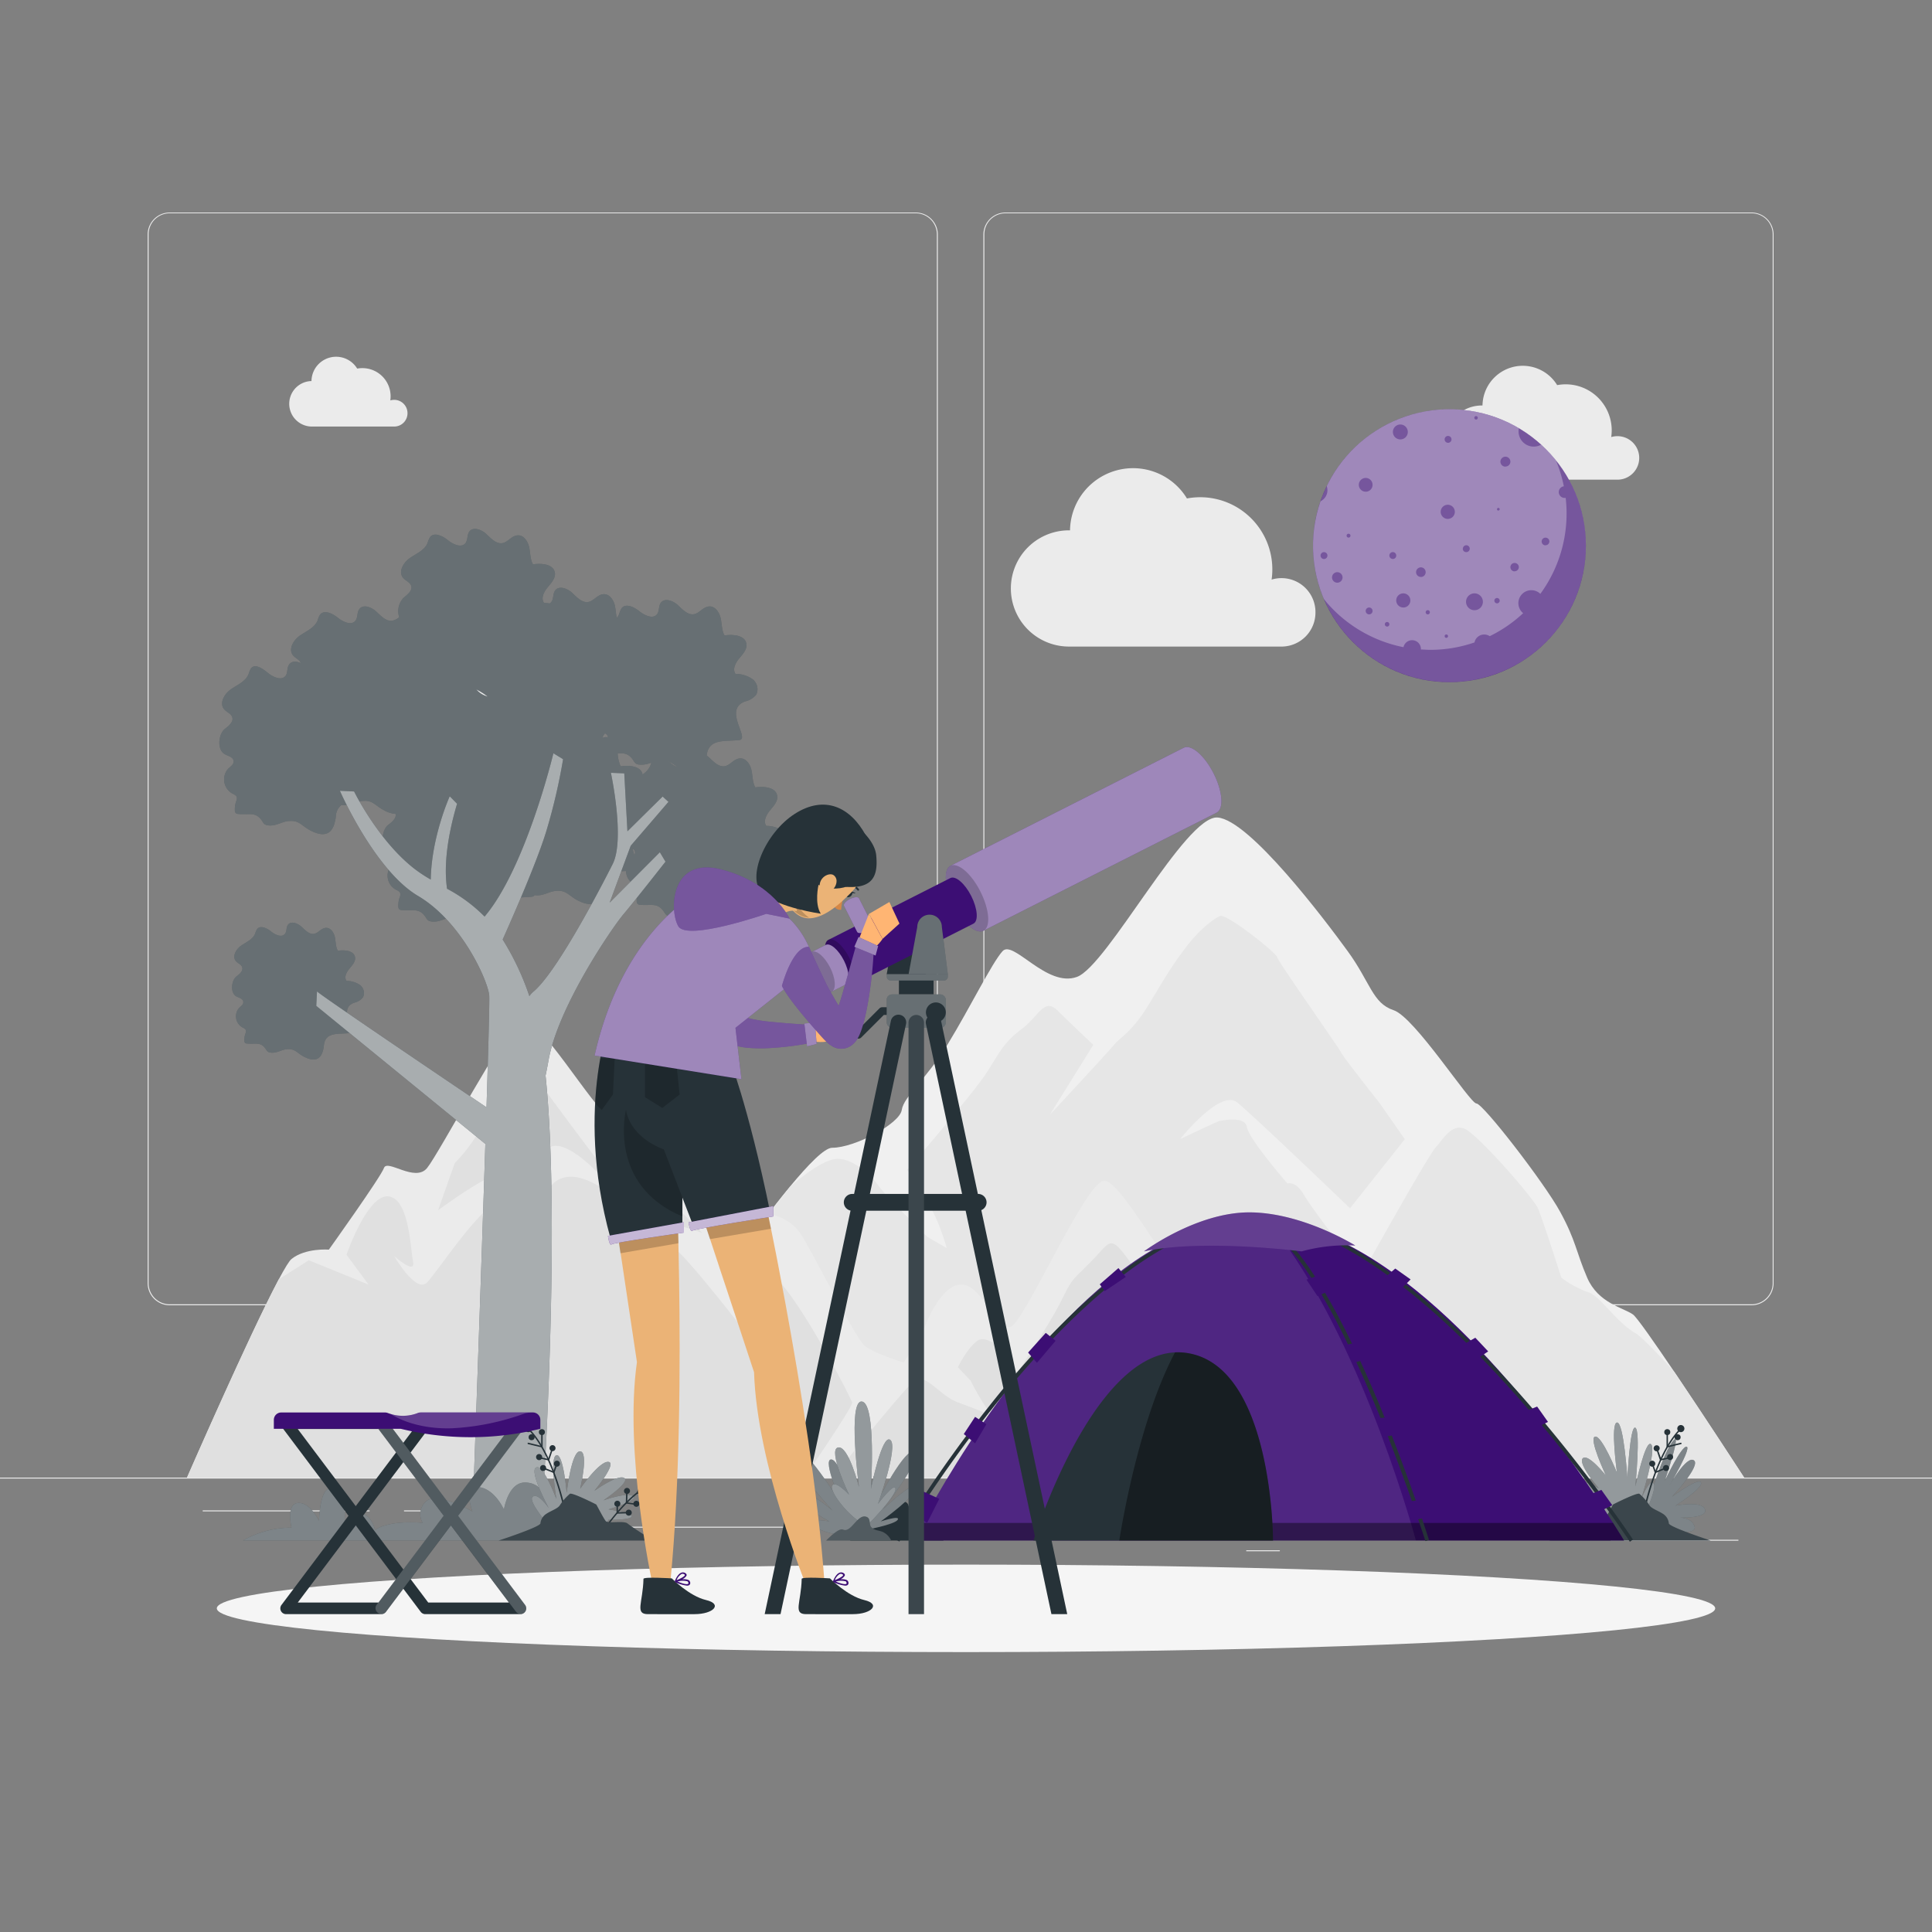 <svg xmlns="http://www.w3.org/2000/svg" viewBox="0 0 500 500"><rect x="0" y="0" width="500" height="500" fill="#808080" stroke="none"/><g id="freepik--background-complete--inject-45"><rect y="382.4" width="500" height="0.25" style="fill:#ebebeb"></rect><rect x="416.78" y="398.49" width="33.12" height="0.25" style="fill:#ebebeb"></rect><rect x="322.53" y="401.21" width="8.69" height="0.25" style="fill:#ebebeb"></rect><rect x="396.59" y="389.21" width="19.19" height="0.25" style="fill:#ebebeb"></rect><rect x="52.46" y="390.89" width="43.19" height="0.25" style="fill:#ebebeb"></rect><rect x="104.56" y="390.89" width="6.33" height="0.25" style="fill:#ebebeb"></rect><rect x="131.47" y="395.11" width="93.68" height="0.25" style="fill:#ebebeb"></rect><path d="M237,337.8H43.91a5.71,5.71,0,0,1-5.7-5.71V60.66A5.71,5.71,0,0,1,43.91,55H237a5.71,5.71,0,0,1,5.71,5.71V332.09A5.71,5.71,0,0,1,237,337.8ZM43.91,55.2a5.46,5.46,0,0,0-5.45,5.46V332.09a5.46,5.46,0,0,0,5.45,5.46H237a5.47,5.47,0,0,0,5.46-5.46V60.66A5.47,5.47,0,0,0,237,55.2Z" style="fill:#ebebeb"></path><path d="M453.31,337.8H260.21a5.72,5.72,0,0,1-5.71-5.71V60.66A5.72,5.72,0,0,1,260.21,55h193.1A5.71,5.71,0,0,1,459,60.66V332.09A5.71,5.71,0,0,1,453.31,337.8ZM260.21,55.2a5.47,5.47,0,0,0-5.46,5.46V332.09a5.47,5.47,0,0,0,5.46,5.46h193.1a5.47,5.47,0,0,0,5.46-5.46V60.66a5.47,5.47,0,0,0-5.46-5.46Z" style="fill:#ebebeb"></path><path d="M132.07,382.4H451.39s-9.85-15.17-18.06-27.33c-5.2-7.69-9.73-14.18-10.71-14.88-2.52-1.8-9-2.88-11.87-9.55s-2.87-9.51-7-17.06-20-28.05-21.65-28-15.95-22.34-21.43-24.14-6-7.19-11.89-15.28-25.42-34-33.69-34.59-28.52,38.34-36.35,41.24-16.51-9.71-19.28-6.65-8.38,14.56-14.09,23.91-11.47,13.66-12,17.2-12.15,9.77-18,9.77c-2,0-6.21,4.36-11,10.14l0,0c-9.33,11.29-20.64,28-20.64,28-1.55,2.25-4.26-1.08-8.93.71S132.07,382.4,132.07,382.4Z" style="fill:#f0f0f0"></path><path d="M132.07,382.4H451.39s-9.85-15.17-18.06-27.33c-4.76-5.25-8.58-9.18-10-10-5.21-3-9.25-9.81-12.39-10.68a25.09,25.09,0,0,1-6.87-3.74s-4.87-15.25-6.05-17.94-15.83-19.46-19.12-20.65-5.42,2.77-7.38,4.93-17,29.09-17,29.09L345,319.74s-5.54-7.12-7.65-10.68-4.15-2.77-4.15-2.77-10-11.47-10.48-14.56-6.6-1.66-7-1.66-10.32,4.75-10.32,4.75,10.37-13.05,14.75-9.53,29.24,27.41,29.24,27.41l14.17-17.88-6.65-9.53s-9.1-11.44-9.89-13-16.22-23.34-16.46-24.53-13.21-11.47-14.84-10.69-5.1,3.18-9,8.34-5.6,8.29-9.66,14.94-7.41,8.38-8.75,10.05-16.15,17.6-16.61,18.1l11.25-18.1s-5.57-5.23-9.17-8.79-4.71,1.19-9.43,4.75-5.56,5.93-9.12,11.41-20.42,25-20.42,25,2.62,4.35,5.46,8.76S245,323,245,323l-5-2.89s-10.55-10.29-12.39-12.93-6.86-7.64-11.24-7.25c-4.22.39-11.4,6.77-11.91,7.22l0,0c-9.33,11.29-20.64,28-20.64,28-1.55,2.25-4.26-1.08-8.93.71S132.07,382.4,132.07,382.4Z" style="fill:#e6e6e6"></path><path d="M340.44,158.45A8.79,8.79,0,0,0,329.09,150,18.67,18.67,0,0,0,307.18,129a16.32,16.32,0,0,0-30.26,8.25h-.27a15,15,0,1,0,0,30.08h55.23v0A8.8,8.8,0,0,0,340.44,158.45Z" style="fill:#ebebeb"></path><path d="M424.23,118.5a5.63,5.63,0,0,0-5.63-5.62,5.77,5.77,0,0,0-1.62.23,12.25,12.25,0,0,0,.13-1.73,11.92,11.92,0,0,0-11.92-11.92,12.25,12.25,0,0,0-2.2.21,10.42,10.42,0,0,0-19.32,5.27h-.17a9.6,9.6,0,1,0,0,19.2h35.26A5.64,5.64,0,0,0,424.23,118.5Z" style="fill:#ebebeb"></path><path d="M138.13,187.67a3.45,3.45,0,0,0-3.45-3.45,3.53,3.53,0,0,0-1,.14,7.2,7.2,0,0,0,.08-1.05,7.28,7.28,0,0,0-8.65-7.18,6.38,6.38,0,0,0-11.84,3.23h-.1a5.89,5.89,0,1,0,0,11.77h21.6A3.45,3.45,0,0,0,138.13,187.67Z" style="fill:#ebebeb"></path><path d="M105.46,106.93a3.44,3.44,0,0,0-3.45-3.45,3.3,3.3,0,0,0-1,.15,7.45,7.45,0,0,0,.08-1.06,7.3,7.3,0,0,0-7.3-7.3,7.53,7.53,0,0,0-1.35.12,6.38,6.38,0,0,0-11.83,3.23h-.11a5.89,5.89,0,0,0,0,11.77h21.6A3.44,3.44,0,0,0,105.46,106.93Z" style="fill:#ebebeb"></path><path d="M48.4,382.39H382.11s-10.55-23.51-15.94-21.25-22.42-11.85-24.88-17.53-11,1.85-22.47-.55-28.29-39.31-33.47-37.4-20.23,36.44-23.8,37.72-7-9.91-12-10.87-8.93,7.67-9.89,10.07-5.79,10.07-5.79,10.07-7.64-2.4-10.06-4.31S209.5,322.45,207,319s-7.55-6.18-15.15-4.74-10.62-12-19-20.18-12.69-5.24-15.61-5.63-18.66-26.93-22.5-24.69-21.09,34.67-24.2,38.51-10.31-2.4-11.17,0S85.11,323.4,85.11,323.4s-6-.48-9.64,2.4c-.61.48-1.78,2.41-3.31,5.28l-.31.59C64.18,346.25,48.4,382.39,48.4,382.39Z" style="fill:#ebebeb"></path><path d="M48.4,382.39H208.16c4.78-7,12.62-18.63,12.37-19.45-.36-1.18-15.1-30.3-22.12-34.26s-12.26-.72-12.26-.72l5.67,15.41c-.42-.54-13.78-17.76-17.32-20.34s-2.3-4.78-1.69-5.86,8.45,1.72,8.87,1.86c-.61-.63-16.23-16.43-19.05-17.94s-8.56-1.54-8.56-1.54-10.49-13.85-14.09-19S127.22,283,125.51,289s-7.82,12-7.82,12l-4.32,12.22s13.12-9.7,15.55-9a54.23,54.23,0,0,0,8.1,1.09s2.6-7.56,5.83-8.64,10.08,4,15.11,10.79c6.34,8.61-8.63-9.71-15.82,0s-8.4,6.47-12.11,4S113.39,329,110.5,331.91s-8.46-6.83-8.46-6.83,5.57,5,4.86,1.44-1-16.34-6.4-16.9-10.83,15.1-10.83,15.1l5.72,7.73-15.46-6.29-7.77,4.92-.31.59C64.18,346.25,48.4,382.39,48.4,382.39Z" style="fill:#e0e0e0"></path><path d="M377,382.39c-2.07-3.51-3.89-6.95-3.47-7.56.92-1.31-9.19-5.51-11.42-6.86s-4.59-2.25-10.39-1.92-3.91.75-5.45,1.92-1.83,9.57-1.83,9.57-3.1-5.71-3.17-9.57,5-6.83,5-6.83-1.34-2.26-2.51-3.87-6.74-9.89-10.34-11-10.06,1.8-12.94,3.59-2.87,1.8-5.39,3.24-1.8,2.88-2.88,8-2.88-.46-6,1.8-6.44,7.34-6.44,7.34.93-6.36,3.18-9.14S306.23,351,306.23,351L303,343.38s-7.29-12.54-11.64-18.3-4.27-3.23-9.38,1.8-4.6,4.31-7.55,10.2S262,357.27,262,357.27l.29-5.58s-6.51-6.83-9.38-4.67-5,6.83-5,6.83l3.25,3.42s3.94,7.73,5.61,8.78-4.19-1.42-8.86-3.11-8.27-7.65-11.15-5.67c-2.09,1.45-14.6,16.85-21.25,25.12Z" style="fill:#e0e0e0"></path></g><g id="freepik--Shadow--inject-45"><ellipse id="freepik--path--inject-45" cx="250" cy="416.24" rx="193.89" ry="11.32" style="fill:#f5f5f5"></ellipse></g><g id="freepik--Moon--inject-45"><circle cx="375.12" cy="141.23" r="35.31" style="fill:#3C0E74"></circle><path d="M410.43,141.23a35.3,35.3,0,1,1-7.79-22.13s0,0,0,0A35.11,35.11,0,0,1,410.43,141.23Z" style="fill:#fff;opacity:0.3;isolation:isolate"></path><path d="M405.12,128.85a1.51,1.51,0,0,1-.4-3,35,35,0,0,0-2.08-6.77s0,0,0,0a35.1,35.1,0,0,0-3.79-4,3.93,3.93,0,0,1-5.85-3.45,3.59,3.59,0,0,1,.08-.81,35.31,35.31,0,0,0-49.73,15,3.07,3.07,0,0,1,.19,1.06,3.16,3.16,0,0,1-1.8,2.85,35.4,35.4,0,0,0,.85,25.28,35.33,35.33,0,0,0,20.63,12.48,2.28,2.28,0,0,1,4.51.43c0,.06,0,.11,0,.17.79,0,1.59.09,2.39.09a35.18,35.18,0,0,0,11.48-1.92,2.56,2.56,0,0,1,2.51-2.05,2.59,2.59,0,0,1,1.43.43,35.41,35.41,0,0,0,8.65-5.95,3.35,3.35,0,1,1,4.45-5,35.25,35.25,0,0,0,6.56-24.82Zm-62.47,15.82a.89.89,0,1,1,.89-.89A.89.89,0,0,1,342.65,144.67Zm3.44,6.13a1.36,1.36,0,1,1,1.36-1.36A1.36,1.36,0,0,1,346.09,150.8ZM349,139.13a.5.5,0,1,1,.5-.49A.49.49,0,0,1,349,139.13Zm13.4-29.27a1.93,1.93,0,1,1-1.92,1.92A1.93,1.93,0,0,1,362.38,109.86ZM354.32,159a.89.89,0,1,1,.9-.89A.89.89,0,0,1,354.32,159Zm-.89-31.75a1.78,1.78,0,1,1,1.79-1.78A1.78,1.78,0,0,1,353.43,127.26Zm5.54,34.9a.59.59,0,1,1,.6-.59A.59.59,0,0,1,359,162.16Zm1.49-17.49a.89.89,0,1,1,.89-.89A.89.89,0,0,1,360.46,144.67Zm2.72,12.56A1.83,1.83,0,1,1,365,155.4,1.83,1.83,0,0,1,363.18,157.23Zm4.55-7.91a1.24,1.24,0,1,1,1.23-1.24A1.23,1.23,0,0,1,367.73,149.32Zm1.78,9.69a.55.55,0,0,1-.55-.54.55.55,0,0,1,.55-.55.55.55,0,0,1,.54.55A.54.54,0,0,1,369.51,159ZM382,107.68a.45.45,0,1,1-.45.45A.45.45,0,0,1,382,107.68Zm-7.25,5.14a.89.89,0,1,1-.88.89A.88.88,0,0,1,374.72,112.82Zm-.44,52.26a.44.44,0,0,1-.44-.44.44.44,0,0,1,.44-.44.43.43,0,0,1,.44.44A.44.44,0,0,1,374.28,165.08Zm.37-30.79a1.83,1.83,0,1,1,1.83-1.83A1.83,1.83,0,0,1,374.65,134.29Zm3.91,7.71a.89.89,0,1,1,.89.89A.89.89,0,0,1,378.56,142Zm3,15.92a2.18,2.18,0,1,1,2.18-2.17A2.17,2.17,0,0,1,381.52,157.92Zm5.84-1.78a.69.69,0,1,1,.69-.69A.69.69,0,0,1,387.36,156.14Zm.34-24a.35.35,0,1,1,.35-.35A.34.34,0,0,1,387.7,132.11Zm1.83-11.37a1.29,1.29,0,1,1,1.29-1.29A1.28,1.28,0,0,1,389.53,120.74Zm2.38,27.1a1.09,1.09,0,1,1,1.09-1.09A1.09,1.09,0,0,1,391.91,147.84Zm8-6.73a1,1,0,1,1,1-1A1,1,0,0,1,399.92,141.11Z" style="fill:#fff;opacity:0.3;isolation:isolate"></path></g><g id="freepik--Tree--inject-45"><path d="M202.65,215.05a7.66,7.66,0,0,0-4.32-1.31c-.89-1.19,0-2.87.93-4s2.14-2.39,1.87-3.85c-.42-2.2-3.45-2.42-5.66-2.11-.75-1.35-.66-3-1-4.5s-1.43-3.13-3-3-2.41,1.69-3.84,2c-1.66.31-3-1.21-4.25-2.36a4.74,4.74,0,0,0-.49-.4h0c.49-4.49,4.75-3.57,8.44-4,2.88-.34-4.34-7.93,1.54-10a5,5,0,0,0,2.87-1.8,3.26,3.26,0,0,0-1.06-4,7.64,7.64,0,0,0-4.32-1.31c-.88-1.19,0-2.87.93-4s2.15-2.39,1.87-3.85c-.41-2.2-3.45-2.42-5.66-2.11-.75-1.35-.65-3-1-4.5s-1.43-3.13-3-3-2.41,1.69-3.84,2c-1.66.31-3-1.21-4.25-2.36s-3.45-1.94-4.41-.55c-.58.83-.32,2-.91,2.86-1,1.43-3.25.4-4.61-.7s-3.56-2.16-4.62-.77a5.87,5.87,0,0,0-.62,1.48,3.71,3.71,0,0,1-.62,1c-.23-1-.26-2.1-.48-3.13-.32-1.51-1.43-3.14-3-3s-2.41,1.7-3.84,2c-1.66.31-3-1.21-4.25-2.37s-3.46-1.94-4.41-.55c-.58.84-.32,2-.91,2.87a1.7,1.7,0,0,1-.48.45,14.51,14.51,0,0,0-1.46-.17c-.88-1.19,0-2.87.93-4s2.15-2.4,1.87-3.85c-.41-2.2-3.45-2.43-5.66-2.11-.75-1.35-.65-3-1-4.5s-1.43-3.14-3-3-2.42,1.7-3.85,2c-1.66.31-3-1.21-4.25-2.37s-3.45-1.94-4.41-.55c-.57.84-.31,2-.91,2.87-1,1.42-3.25.4-4.61-.71s-3.56-2.16-4.62-.76a5.87,5.87,0,0,0-.62,1.48c-.76,1.89-2.89,2.75-4.57,3.9s-3.08,3.55-1.78,5.12c.64.78,1.81,1.14,2.11,2.1.36,1.2-.9,2.2-1.9,3a5,5,0,0,0-1.2,5.1,4.08,4.08,0,0,1-1.71.89c-1.66.31-3-1.21-4.25-2.36s-3.46-2-4.41-.55c-.58.83-.32,2-.91,2.86-1,1.42-3.25.4-4.61-.7s-3.56-2.16-4.62-.77a5.87,5.87,0,0,0-.62,1.48c-.76,1.89-2.89,2.75-4.57,3.91s-3.08,3.54-1.78,5.12c.61.74,1.71,1.11,2,2-1.11-.51-2.34-.58-3,.37s-.31,2.05-.9,2.87c-1,1.42-3.26.4-4.62-.71S66,171.64,64.94,173a6.26,6.26,0,0,0-.62,1.48c-.76,1.89-2.88,2.75-4.56,3.91S56.68,182,58,183.54c.64.77,1.82,1.13,2.11,2.09.36,1.21-.9,2.21-1.9,3-1.65,1.27-2.14,5.31-.09,6.52.86.51,2.15.72,2.32,1.7S59.65,198.35,59,199a4.18,4.18,0,0,0,1,6.29c.5.27,1.11.5,1.27,1a1.92,1.92,0,0,1-.18,1.17,6.38,6.38,0,0,0-.31,2.25,1,1,0,0,0,.24.72,1.07,1.07,0,0,0,.66.22c3,.29,4.55-.72,6.28,2a2.13,2.13,0,0,0,.6.7,2,2,0,0,0,.83.25c2.08.27,3.51-1,5.43-1.12,2.67-.21,3.16,1.19,5.44,2.4,3.59,1.9,5.42.93,6.23-1.54a10.69,10.69,0,0,0,.44-2.16,3.78,3.78,0,0,1,1.41-2.82l.06,0c1.94.25,3.32-.8,5.06-1.06l1.08-.06c2.06.07,2.68,1.3,4.74,2.4a7.4,7.4,0,0,0,3.1,1c.24,1.15-.95,2.11-1.91,2.85-1.66,1.28-2.15,5.32-.1,6.53.86.51,2.15.71,2.32,1.7s-.76,1.51-1.38,2.16a4.18,4.18,0,0,0,1,6.29c.5.26,1.11.49,1.27,1a1.92,1.92,0,0,1-.18,1.17,6.35,6.35,0,0,0-.31,2.25,1,1,0,0,0,.24.72,1.07,1.07,0,0,0,.66.22c3,.28,4.55-.72,6.28,2a2.17,2.17,0,0,0,.6.71,2,2,0,0,0,.83.24c2.08.28,3.51-1,5.43-1.11,2.67-.21,3.16,1.18,5.44,2.39,3.59,1.91,5.42.93,6.23-1.54a10.45,10.45,0,0,0,.44-2.15c.48-4.49,4.75-3.57,8.44-4a.74.74,0,0,0,.62-.39l.22,0c2.09.27,3.51-1,5.44-1.12,2.66-.21,3.16,1.19,5.44,2.4,3.59,1.9,5.42.92,6.23-1.54a10.07,10.07,0,0,0,.43-2.16c.38-3.49,3-3.71,5.94-3.84a4.05,4.05,0,0,0,2,3.38c.49.27,1.1.5,1.26,1a2,2,0,0,1-.17,1.17,6.17,6.17,0,0,0-.32,2.25,1,1,0,0,0,.24.72,1.09,1.09,0,0,0,.66.22c3,.28,4.55-.72,6.28,2a2.26,2.26,0,0,0,.6.7,2,2,0,0,0,.83.25c2.08.27,3.51-1,5.43-1.12,2.67-.21,3.16,1.19,5.44,2.4,3.59,1.9,5.42.93,6.23-1.54a10.69,10.69,0,0,0,.44-2.16c.48-4.49,4.75-3.57,8.44-4,2.88-.34-4.34-7.93,1.54-10a5.07,5.07,0,0,0,2.87-1.8A3.27,3.27,0,0,0,202.65,215.05Zm-38.9,4.59a1.29,1.29,0,0,1,.59.85,1.2,1.2,0,0,1-.15.79A12,12,0,0,1,163.75,219.64Zm-37.56-39.38a5.85,5.85,0,0,1-2.9-1.82A17.06,17.06,0,0,1,126.19,180.26ZM155.88,191a3.46,3.46,0,0,1,.69-1.21,1.39,1.39,0,0,1,.72.73.8.8,0,0,1,0,.31,1.82,1.82,0,0,0-.62-.06A2.34,2.34,0,0,0,155.88,191Zm4,3.93c1.71,0,2.86,0,4.12,2a2.26,2.26,0,0,0,.6.7,2,2,0,0,0,.83.25,6.54,6.54,0,0,0,3.15-.53c-.1.28-.18.57-.29.84a5.23,5.23,0,0,1-2,2.24h0c-.41-2.2-3.45-2.42-5.66-2.11A9.09,9.09,0,0,1,159.85,194.94Zm13.65,2.52c-.2-.16-.4-.31-.62-.46a13.33,13.33,0,0,1,2.44,1.56A7.36,7.36,0,0,1,173.5,197.46Z" style="fill:#263238"></path><path d="M93.08,254.86a6.11,6.11,0,0,0-3.4-1c-.7-.94,0-2.26.73-3.15s1.69-1.88,1.47-3c-.32-1.73-2.71-1.91-4.45-1.66-.59-1.06-.52-2.36-.77-3.55s-1.13-2.46-2.34-2.37-1.9,1.33-3,1.54c-1.3.24-2.37-1-3.34-1.87s-2.72-1.53-3.48-.43c-.45.66-.24,1.61-.71,2.26-.81,1.12-2.56.31-3.63-.56s-2.81-1.7-3.64-.6a4.6,4.6,0,0,0-.49,1.16c-.6,1.49-2.27,2.17-3.59,3.08s-2.43,2.79-1.41,4c.5.61,1.43.89,1.66,1.65.28.95-.71,1.74-1.49,2.34-1.31,1-1.69,4.18-.08,5.14.68.4,1.7.56,1.83,1.34s-.6,1.19-1.09,1.7a3.3,3.3,0,0,0,.77,4.95c.39.21.87.39,1,.81a1.56,1.56,0,0,1-.14.92,4.87,4.87,0,0,0-.25,1.77.81.81,0,0,0,.19.57.79.79,0,0,0,.52.17c2.39.23,3.58-.56,4.94,1.59a1.59,1.59,0,0,0,.48.55,1.46,1.46,0,0,0,.65.2c1.64.22,2.76-.76,4.27-.88,2.1-.16,2.49.93,4.29,1.89,2.83,1.5,4.27.73,4.91-1.22a8.55,8.55,0,0,0,.34-1.69c.38-3.54,3.74-2.81,6.64-3.15,2.27-.27-3.41-6.24,1.21-7.86a4,4,0,0,0,2.27-1.42A2.58,2.58,0,0,0,93.08,254.86Z" style="fill:#263238"></path><g style="opacity:0.3;isolation:isolate"><path d="M202.65,215.05a7.66,7.66,0,0,0-4.32-1.31c-.89-1.19,0-2.87.93-4s2.14-2.39,1.87-3.85c-.42-2.2-3.45-2.42-5.66-2.11-.75-1.35-.66-3-1-4.5s-1.43-3.13-3-3-2.41,1.69-3.84,2c-1.66.31-3-1.21-4.25-2.36a4.74,4.74,0,0,0-.49-.4h0c.49-4.49,4.75-3.57,8.44-4,2.88-.34-4.34-7.93,1.54-10a5,5,0,0,0,2.87-1.8,3.26,3.26,0,0,0-1.06-4,7.64,7.64,0,0,0-4.32-1.31c-.88-1.19,0-2.87.93-4s2.15-2.39,1.87-3.85c-.41-2.2-3.45-2.42-5.66-2.11-.75-1.35-.65-3-1-4.5s-1.43-3.13-3-3-2.41,1.69-3.84,2c-1.66.31-3-1.21-4.25-2.36s-3.45-1.94-4.41-.55c-.58.83-.32,2-.91,2.86-1,1.43-3.25.4-4.61-.7s-3.56-2.16-4.62-.77a5.87,5.87,0,0,0-.62,1.48,3.71,3.71,0,0,1-.62,1c-.23-1-.26-2.1-.48-3.13-.32-1.51-1.43-3.14-3-3s-2.41,1.7-3.84,2c-1.66.31-3-1.21-4.25-2.37s-3.46-1.94-4.41-.55c-.58.84-.32,2-.91,2.87a1.7,1.7,0,0,1-.48.45,14.51,14.51,0,0,0-1.46-.17c-.88-1.19,0-2.87.93-4s2.15-2.4,1.87-3.85c-.41-2.2-3.45-2.43-5.66-2.11-.75-1.35-.65-3-1-4.5s-1.43-3.14-3-3-2.42,1.7-3.85,2c-1.66.31-3-1.21-4.25-2.37s-3.45-1.94-4.41-.55c-.57.84-.31,2-.91,2.87-1,1.42-3.25.4-4.61-.71s-3.56-2.16-4.62-.76a5.87,5.87,0,0,0-.62,1.48c-.76,1.89-2.89,2.75-4.57,3.9s-3.08,3.55-1.78,5.12c.64.78,1.81,1.14,2.11,2.1.36,1.2-.9,2.2-1.9,3a5,5,0,0,0-1.2,5.1,4.08,4.08,0,0,1-1.71.89c-1.66.31-3-1.21-4.25-2.36s-3.46-2-4.41-.55c-.58.83-.32,2-.91,2.86-1,1.42-3.25.4-4.61-.7s-3.56-2.16-4.62-.77a5.87,5.87,0,0,0-.62,1.48c-.76,1.89-2.89,2.75-4.57,3.91s-3.08,3.54-1.78,5.12c.61.74,1.71,1.11,2,2-1.11-.51-2.34-.58-3,.37s-.31,2.05-.9,2.87c-1,1.42-3.26.4-4.62-.71S66,171.64,64.94,173a6.26,6.26,0,0,0-.62,1.48c-.76,1.89-2.88,2.75-4.56,3.91S56.68,182,58,183.54c.64.77,1.82,1.13,2.11,2.09.36,1.21-.9,2.21-1.9,3-1.65,1.27-2.14,5.31-.09,6.52.86.51,2.15.72,2.32,1.7S59.65,198.35,59,199a4.18,4.18,0,0,0,1,6.29c.5.27,1.11.5,1.27,1a1.92,1.92,0,0,1-.18,1.17,6.38,6.38,0,0,0-.31,2.25,1,1,0,0,0,.24.72,1.07,1.07,0,0,0,.66.22c3,.29,4.55-.72,6.28,2a2.13,2.13,0,0,0,.6.7,2,2,0,0,0,.83.25c2.08.27,3.51-1,5.43-1.12,2.67-.21,3.16,1.19,5.44,2.4,3.59,1.9,5.42.93,6.23-1.54a10.69,10.69,0,0,0,.44-2.16,3.78,3.78,0,0,1,1.41-2.82l.06,0c1.94.25,3.32-.8,5.06-1.06l1.08-.06c2.06.07,2.68,1.3,4.74,2.4a7.4,7.4,0,0,0,3.1,1c.24,1.15-.95,2.11-1.91,2.85-1.66,1.28-2.15,5.32-.1,6.53.86.51,2.15.71,2.32,1.7s-.76,1.51-1.38,2.16a4.18,4.18,0,0,0,1,6.29c.5.26,1.11.49,1.27,1a1.92,1.92,0,0,1-.18,1.17,6.35,6.35,0,0,0-.31,2.25,1,1,0,0,0,.24.72,1.07,1.07,0,0,0,.66.22c3,.28,4.55-.72,6.28,2a2.17,2.17,0,0,0,.6.71,2,2,0,0,0,.83.24c2.08.28,3.51-1,5.43-1.11,2.67-.21,3.16,1.18,5.44,2.39,3.59,1.91,5.42.93,6.23-1.54a10.45,10.45,0,0,0,.44-2.15c.48-4.49,4.75-3.57,8.44-4a.74.74,0,0,0,.62-.39l.22,0c2.09.27,3.51-1,5.44-1.12,2.66-.21,3.16,1.19,5.44,2.4,3.59,1.9,5.42.92,6.23-1.54a10.07,10.07,0,0,0,.43-2.16c.38-3.49,3-3.71,5.94-3.84a4.05,4.05,0,0,0,2,3.38c.49.27,1.1.5,1.26,1a2,2,0,0,1-.17,1.17,6.17,6.17,0,0,0-.32,2.25,1,1,0,0,0,.24.72,1.09,1.09,0,0,0,.66.22c3,.28,4.55-.72,6.28,2a2.26,2.26,0,0,0,.6.7,2,2,0,0,0,.83.25c2.08.27,3.51-1,5.43-1.12,2.67-.21,3.16,1.19,5.44,2.4,3.59,1.9,5.42.93,6.23-1.54a10.69,10.69,0,0,0,.44-2.16c.48-4.49,4.75-3.57,8.44-4,2.88-.34-4.34-7.93,1.54-10a5.07,5.07,0,0,0,2.87-1.8A3.27,3.27,0,0,0,202.65,215.05Zm-38.9,4.59a1.29,1.29,0,0,1,.59.85,1.2,1.2,0,0,1-.15.79A12,12,0,0,1,163.75,219.64Zm-37.56-39.38a5.85,5.85,0,0,1-2.9-1.82A17.06,17.06,0,0,1,126.19,180.26ZM155.88,191a3.46,3.46,0,0,1,.69-1.21,1.39,1.39,0,0,1,.72.73.8.8,0,0,1,0,.31,1.82,1.82,0,0,0-.62-.06A2.34,2.34,0,0,0,155.88,191Zm4,3.93c1.71,0,2.86,0,4.12,2a2.26,2.26,0,0,0,.6.7,2,2,0,0,0,.83.25,6.54,6.54,0,0,0,3.15-.53c-.1.28-.18.57-.29.84a5.23,5.23,0,0,1-2,2.24h0c-.41-2.2-3.45-2.42-5.66-2.11A9.09,9.09,0,0,1,159.85,194.94Zm13.65,2.52c-.2-.16-.4-.31-.62-.46a13.33,13.33,0,0,1,2.44,1.56A7.36,7.36,0,0,1,173.5,197.46Z" style="fill:#fff"></path><path d="M93.08,254.86a6.11,6.11,0,0,0-3.4-1c-.7-.94,0-2.26.73-3.15s1.69-1.88,1.47-3c-.32-1.73-2.71-1.91-4.45-1.66-.59-1.06-.52-2.36-.77-3.55s-1.13-2.46-2.34-2.37-1.9,1.33-3,1.54c-1.3.24-2.37-1-3.34-1.87s-2.72-1.53-3.48-.43c-.45.66-.24,1.61-.71,2.26-.81,1.12-2.56.31-3.63-.56s-2.81-1.7-3.64-.6a4.6,4.6,0,0,0-.49,1.16c-.6,1.49-2.27,2.17-3.59,3.08s-2.43,2.79-1.41,4c.5.61,1.43.89,1.66,1.65.28.95-.71,1.74-1.49,2.34-1.31,1-1.69,4.18-.08,5.14.68.4,1.7.56,1.83,1.34s-.6,1.19-1.09,1.7a3.3,3.3,0,0,0,.77,4.95c.39.21.87.39,1,.81a1.56,1.56,0,0,1-.14.92,4.87,4.87,0,0,0-.25,1.77.81.81,0,0,0,.19.57.79.79,0,0,0,.52.17c2.39.23,3.58-.56,4.94,1.59a1.59,1.59,0,0,0,.48.55,1.46,1.46,0,0,0,.65.2c1.64.22,2.76-.76,4.27-.88,2.1-.16,2.49.93,4.29,1.89,2.83,1.5,4.27.73,4.91-1.22a8.55,8.55,0,0,0,.34-1.69c.38-3.54,3.74-2.81,6.64-3.15,2.27-.27-3.41-6.24,1.21-7.86a4,4,0,0,0,2.27-1.42A2.58,2.58,0,0,0,93.08,254.86Z" style="fill:#fff"></path></g><path d="M157.78,233.6l5.45-14.72L173,207.52l-1.51-1.38-9.11,9-.82-15L158.1,200s3.73,17.31.43,23.68c0,0-13.69,27.41-20.53,33a5.79,5.79,0,0,0-1,1.12,68.92,68.92,0,0,0-6.91-14.65c2.9-6.49,9.16-20.81,11.42-28.47a152.1,152.1,0,0,0,4.22-18.2l-2.51-1.53s-7.11,29.66-17.81,42.26a39.83,39.83,0,0,0-9.71-7.2c-.61-4.08-.63-11.13,2.59-22l-1.9-1.93s-4.72,10.42-4.91,21.55a37.4,37.4,0,0,1-4.24-2.8c-9.38-7.29-15.6-20-15.6-20l-3.68-.18s9,20.59,20.25,27.23,18,21.79,18.4,25.7c.11,1.11-.2,12.82-.7,29-12.24-8.26-42.32-28.59-43.87-30l-.19,3.74,43.76,35.72c-1.21,37.56-3.1,90.23-3.41,98.69l17.87.87c.77-11.66,5-79.73,1.12-117.24.24-1.12.49-2.4.76-3.89,2.46-14,16.61-34.57,19.4-37.86S172.23,223,172.23,223l-1.46-2.44Z" style="fill:#263238"></path><path d="M157.78,233.6l5.45-14.72L173,207.52l-1.51-1.38-9.11,9-.82-15L158.1,200s3.73,17.31.43,23.68c0,0-13.69,27.41-20.53,33a5.79,5.79,0,0,0-1,1.12,68.92,68.92,0,0,0-6.91-14.65c2.9-6.49,9.16-20.81,11.42-28.47a152.1,152.1,0,0,0,4.22-18.2l-2.51-1.53s-7.11,29.66-17.81,42.26a39.83,39.83,0,0,0-9.71-7.2c-.61-4.08-.63-11.13,2.59-22l-1.9-1.93s-4.72,10.42-4.91,21.55a37.4,37.4,0,0,1-4.24-2.8c-9.38-7.29-15.6-20-15.6-20l-3.68-.18s9,20.59,20.25,27.23,18,21.79,18.4,25.7c.11,1.11-.2,12.82-.7,29-12.24-8.26-42.32-28.59-43.87-30l-.19,3.74,43.76,35.72c-1.21,37.56-3.1,90.23-3.41,98.69l17.87.87c.77-11.66,5-79.73,1.12-117.24.24-1.12.49-2.4.76-3.89,2.46-14,16.61-34.57,19.4-37.86S172.23,223,172.23,223l-1.46-2.44Z" style="fill:#fff;opacity:0.6;isolation:isolate"></path><path d="M62.88,398.68h83.05l-4.49-10.83s-1.25-4.19-5.6-4.18-5.42,7-5.42,7-2.36-5.37-6.56-5.82-1.59,6.31-1.59,6.31-9.08-5.18-11.94-2.66a4.38,4.38,0,0,0-.94,5.61s-8.19-.9-12.34,1.83c0,0-.77-3.64-3.31-4.21s-4.57,1.86-4.57,1.86.76-5.52-2.8-7.94-3.81,7.94-3.81,7.94-2.28-4.88-5.46-4.62-1.65,6.38-1.65,6.38A25.51,25.51,0,0,0,62.88,398.68Z" style="fill:#263238"></path><path d="M62.88,398.68h83.05l-4.49-10.83s-1.25-4.19-5.6-4.18-5.42,7-5.42,7-2.36-5.37-6.56-5.82-1.59,6.31-1.59,6.31-9.08-5.18-11.94-2.66a4.38,4.38,0,0,0-.94,5.61s-8.19-.9-12.34,1.83c0,0-.77-3.64-3.31-4.21s-4.57,1.86-4.57,1.86.76-5.52-2.8-7.94-3.81,7.94-3.81,7.94-2.28-4.88-5.46-4.62-1.65,6.38-1.65,6.38A25.51,25.51,0,0,0,62.88,398.68Z" style="fill:#fff;opacity:0.4;isolation:isolate"></path><path d="M143.13,396.05s-6.66-7.37-5.31-8.66,4.19,2.88,4.19,2.88-5.13-9.44-3.28-10.48,5.25,8.13,5.25,8.13-1.8-10.74,0-11.31,2.68,9.72,2.68,9.72,1.23-10.89,3.49-10.73,0,9.68,0,9.68,5-7.24,7.32-6.95-3.64,7.49-3.64,7.49,6-4.34,7.72-3.32-5.36,5.78-5.36,5.78,6.09-2.18,7.66-1.09-6.38,3.43-6.38,3.43,6.48,1,6,1.9-6,.8-6,.8S155.06,399.92,143.13,396.05Z" style="fill:#263238"></path><path d="M143.13,396.05s-6.66-7.37-5.31-8.66,4.19,2.88,4.19,2.88-5.13-9.44-3.28-10.48,5.25,8.13,5.25,8.13-1.8-10.74,0-11.31,2.68,9.72,2.68,9.72,1.23-10.89,3.49-10.73,0,9.68,0,9.68,5-7.24,7.32-6.95-3.64,7.49-3.64,7.49,6-4.34,7.72-3.32-5.36,5.78-5.36,5.78,6.09-2.18,7.66-1.09-6.38,3.43-6.38,3.43,6.48,1,6,1.9-6,.8-6,.8S155.06,399.92,143.13,396.05Z" style="fill:#fff;opacity:0.5;isolation:isolate"></path><circle cx="137.58" cy="371.95" r="0.78" style="fill:#263238"></circle><path d="M146.51,392.54h0a.18.18,0,0,0,.15-.21c0-.16-2.92-15.93-9.84-22.73a.18.18,0,0,0-.26,0,.19.19,0,0,0,0,.26c6.83,6.72,9.71,22.38,9.74,22.53A.18.18,0,0,0,146.51,392.54Z" style="fill:#263238"></path><path d="M135.81,369.72a.92.92,0,1,0,.91-.92A.91.91,0,0,0,135.81,369.72Z" style="fill:#263238"></path><path d="M138.74,377.08a.79.79,0,1,0,.78-.78A.78.78,0,0,0,138.74,377.08Z" style="fill:#263238"></path><path d="M142.21,374.82A.78.78,0,1,0,143,374,.78.78,0,0,0,142.21,374.82Z" style="fill:#263238"></path><circle cx="140.56" cy="379.92" r="0.78" style="fill:#263238"></circle><path d="M143.35,378.8a.78.78,0,1,0,.78-.78A.78.78,0,0,0,143.35,378.8Z" style="fill:#263238"></path><circle cx="140.24" cy="370.63" r="0.78" style="fill:#263238"></circle><path d="M140.43,374.65v-4a.18.18,0,0,0-.19-.18.18.18,0,0,0-.18.18v3.54l-3.29-.81a.19.19,0,0,0-.23.13.2.2,0,0,0,.14.23Z" style="fill:#263238"></path><path d="M142.1,378l1.06-3.13a.18.18,0,0,0-.11-.24.19.19,0,0,0-.24.12l-.95,2.81-2.3-.51a.19.19,0,0,0-.22.14.18.18,0,0,0,.14.22Z" style="fill:#263238"></path><path d="M143.43,381.28l.88-2.42a.19.19,0,0,0-.12-.24.19.19,0,0,0-.23.11l-.75,2.06-2.58-1.05a.19.19,0,0,0-.24.11.18.18,0,0,0,.11.24Z" style="fill:#263238"></path><path d="M155.85,396.65a.19.19,0,0,0,.15-.07c3.66-5.05,8.18-10.56,14-13.15a.18.18,0,0,0,.09-.24.19.19,0,0,0-.24-.1c-5.88,2.62-10.44,8.18-14.12,13.27a.19.19,0,0,0,0,.26A.2.2,0,0,0,155.85,396.65Z" style="fill:#263238"></path><path d="M170.75,383.58a.91.91,0,1,1-.54-1.17A.9.9,0,0,1,170.75,383.58Z" style="fill:#263238"></path><path d="M170.13,387.25a.9.9,0,0,1-1.17.54.91.91,0,1,1,1.17-.54Z" style="fill:#263238"></path><path d="M165.42,389.45a.78.78,0,1,1-.46-1A.78.78,0,0,1,165.42,389.45Z" style="fill:#263238"></path><path d="M163,386.12a.78.78,0,1,1-.46-1A.78.78,0,0,1,163,386.12Z" style="fill:#263238"></path><path d="M163.45,391.74a.78.78,0,1,1-.46-1A.77.77,0,0,1,163.45,391.74Z" style="fill:#263238"></path><path d="M160.5,389.44a.78.78,0,1,1-.45-1A.77.77,0,0,1,160.5,389.44Z" style="fill:#263238"></path><path d="M167,383.16a.78.78,0,0,1-1.47-.55.78.78,0,0,1,1.47.55Z" style="fill:#263238"></path><path d="M168.55,387a.19.19,0,0,0,.19-.17.18.18,0,0,0-.16-.2l-3.37-.39,1.24-3.32a.19.19,0,0,0-.11-.24.2.2,0,0,0-.24.11l-1.41,3.76,3.84.45Z" style="fill:#263238"></path><path d="M164.63,389.51a.19.19,0,0,0,.19-.16.2.2,0,0,0-.16-.21l-2.33-.32.09-3a.18.18,0,0,0-.18-.19.2.2,0,0,0-.19.18l-.1,3.3,2.66.37Z" style="fill:#263238"></path><path d="M159.56,391.74l3.17-.09a.18.18,0,0,0,.18-.19.2.2,0,0,0-.19-.18l-2.79.08,0-2.19a.2.2,0,0,0-.19-.19h0a.19.19,0,0,0-.18.19Z" style="fill:#263238"></path><path d="M170.76,398.69h-41.7s10.55-3.44,10.81-4.42a3.25,3.25,0,0,1,1.54-2.5c1.29-.85,3.05-1.37,3.54-2.3a13.79,13.79,0,0,1,2.53-2.87c.52-.43,6.78,2.71,6.85,2.79s1.82,3.48,2.41,4.24,4.68-.16,5.66.64,4.26,2.9,4.26,2.9S168.28,396.94,170.76,398.69Z" style="fill:#263238"></path><path d="M170.76,398.69h-41.7s10.55-3.44,10.81-4.42a3.25,3.25,0,0,1,1.54-2.5c1.29-.85,3.05-1.37,3.54-2.3a13.79,13.79,0,0,1,2.53-2.87c.52-.43,6.78,2.71,6.85,2.79s1.82,3.48,2.41,4.24,4.68-.16,5.66.64,4.26,2.9,4.26,2.9S168.28,396.94,170.76,398.69Z" style="fill:#fff;opacity:0.1"></path></g><g id="freepik--Plants--inject-45"><path d="M220,398.69c1.33-1.91,4.89-6.69,6.6-5.91,2.77,1.26,4.82-5.66,7.89-4,1.08.58.55,2.43,1.23,3.17,1.12,1.23,2.55,1,3.91,1.67,2.4,1.2,3.41,2.75,4.55,5.09Z" style="fill:#263238"></path><path d="M222.22,397.32s1.65-9.55.51-10.95-1.34,5.21-1.34,5.21-3.81-13.8-6.26-13.87,2.9,12,2.9,12-10.44-17.07-13.47-15.48,10.93,16.72,10.93,16.72-7.64-6.57-9.33-4.72,8.48,7.53,8.48,7.53-4.48-1-4.47.49S217.73,398.16,222.22,397.32Z" style="fill:#263238"></path><path d="M222.22,397.32s1.65-9.55.51-10.95-1.34,5.21-1.34,5.21-3.81-13.8-6.26-13.87,2.9,12,2.9,12-10.44-17.07-13.47-15.48,10.93,16.72,10.93,16.72-7.64-6.57-9.33-4.72,8.48,7.53,8.48,7.53-4.48-1-4.47.49S217.73,398.16,222.22,397.32Z" style="fill:#fff;opacity:0.4;isolation:isolate"></path><path d="M223.73,396s7.84-1.42,8.6-2.69-4.4.44-4.4.44,9.59-6.85,9-8.76-8.44,5.62-8.44,5.62,10.25-12.9,8.16-14.79-9.84,13.17-9.84,13.17,2.93-7.76,1-8.54-3.43,8.68-3.43,8.68-.49-3.75-1.64-3.32S221.8,392.72,223.73,396Z" style="fill:#263238"></path><path d="M223.73,396s7.84-1.42,8.6-2.69-4.4.44-4.4.44,9.59-6.85,9-8.76-8.44,5.62-8.44,5.62,10.25-12.9,8.16-14.79-9.84,13.17-9.84,13.17,2.93-7.76,1-8.54-3.43,8.68-3.43,8.68-.49-3.75-1.64-3.32S221.8,392.72,223.73,396Z" style="fill:#fff;opacity:0.4;isolation:isolate"></path><path d="M224.31,394.91s7.58-7.59,7.45-9.58-4.53,3.86-4.53,3.86,5.34-14.92,3.17-16.55-5,12.69-5,12.69,1.43-22.11-2.33-22.61-.77,22.1-.77,22.1-2.72-10.82-5.43-10.21,2.87,12.22,2.87,12.22-3.41-3.77-4.36-2.41S219.71,392.82,224.31,394.91Z" style="fill:#263238"></path><path d="M224.31,394.91s7.58-7.59,7.45-9.58-4.53,3.86-4.53,3.86,5.34-14.92,3.17-16.55-5,12.69-5,12.69,1.43-22.11-2.33-22.61-.77,22.1-.77,22.1-2.72-10.82-5.43-10.21,2.87,12.22,2.87,12.22-3.41-3.77-4.36-2.41S219.71,392.82,224.31,394.91Z" style="fill:#fff;opacity:0.5;isolation:isolate"></path><path d="M213.81,398.69c1.66-1.66,3.52-3.21,4.36-2.83,2.21,1,3.84-4.51,6.29-3.2.86.46.44,1.94,1,2.53.89,1,2,.79,3.11,1.33a4.53,4.53,0,0,1,2.07,2.17Z" style="fill:#263238"></path><path d="M213.81,398.69c1.66-1.66,3.52-3.21,4.36-2.83,2.21,1,3.84-4.51,6.29-3.2.86.46.44,1.94,1,2.53.89,1,2,.79,3.11,1.33a4.53,4.53,0,0,1,2.07,2.17Z" style="fill:#fff;opacity:0.2"></path><path d="M425.8,391.6s3.8-13.91,6.89-18.32-1.86,10-1.86,10,4.32-9.16,5.67-8.87S432,384.55,432,384.55s4.43-7.92,6.37-6.62-5.65,9.43-5.65,9.43,6.82-5.11,7.49-3.69-6.6,6-6.6,6,6.93-1.41,7.66,1-6.9,2.07-6.9,2.07,3.53-.16,4.2,2.39S429.35,396.76,425.8,391.6Z" style="fill:#263238"></path><path d="M425.8,391.6s3.8-13.91,6.89-18.32-1.86,10-1.86,10,4.32-9.16,5.67-8.87S432,384.55,432,384.55s4.43-7.92,6.37-6.62-5.65,9.43-5.65,9.43,6.82-5.11,7.49-3.69-6.6,6-6.6,6,6.93-1.41,7.66,1-6.9,2.07-6.9,2.07,3.53-.16,4.2,2.39S429.35,396.76,425.8,391.6Z" style="fill:#fff;opacity:0.4;isolation:isolate"></path><path d="M423.87,395.63S429,385.72,428,384s-3.24,3.88-3.24,3.88,4-12.7,2.54-14.1-4.07,10.94-4.07,10.94,1.4-14.45,0-15.22-2.06,13.07-2.06,13.07-.95-14.64-2.7-14.42,0,13,0,13-3.92-9.74-5.67-9.35,2.82,10.09,2.82,10.09-4.63-5.85-6-4.48,4.15,7.78,4.15,7.78-4.7-2.93-5.92-1.47,4.93,4.62,4.93,4.62-5,1.3-4.66,2.55,4.66,1.08,4.66,1.08S414.64,400.83,423.87,395.63Z" style="fill:#263238"></path><path d="M423.87,395.63S429,385.72,428,384s-3.24,3.88-3.24,3.88,4-12.7,2.54-14.1-4.07,10.94-4.07,10.94,1.4-14.45,0-15.22-2.06,13.07-2.06,13.07-.95-14.64-2.7-14.42,0,13,0,13-3.92-9.74-5.67-9.35,2.82,10.09,2.82,10.09-4.63-5.85-6-4.48,4.15,7.78,4.15,7.78-4.7-2.93-5.92-1.47,4.93,4.62,4.93,4.62-5,1.3-4.66,2.55,4.66,1.08,4.66,1.08S414.64,400.83,423.87,395.63Z" style="fill:#fff;opacity:0.5;isolation:isolate"></path><circle cx="434.16" cy="371.95" r="0.78" style="fill:#263238"></circle><path d="M425.22,392.54h0a.18.18,0,0,1-.15-.21c0-.16,2.93-15.93,9.84-22.73a.18.18,0,0,1,.26,0,.19.19,0,0,1,0,.26c-6.83,6.72-9.71,22.38-9.73,22.53A.2.2,0,0,1,425.22,392.54Z" style="fill:#263238"></path><path d="M435.92,369.72a.92.92,0,1,1-.91-.92A.91.91,0,0,1,435.92,369.72Z" style="fill:#263238"></path><path d="M433,377.08a.78.78,0,1,1-.78-.78A.78.78,0,0,1,433,377.08Z" style="fill:#263238"></path><path d="M429.52,374.82a.78.78,0,1,1-.78-.78A.77.77,0,0,1,429.52,374.82Z" style="fill:#263238"></path><circle cx="431.17" cy="379.92" r="0.78" style="fill:#263238"></circle><path d="M428.38,378.8a.78.78,0,1,1-.78-.78A.78.78,0,0,1,428.38,378.8Z" style="fill:#263238"></path><circle cx="431.49" cy="370.63" r="0.78" style="fill:#263238"></circle><path d="M431.3,374.65v-4a.19.19,0,0,1,.19-.18.18.18,0,0,1,.18.18v3.54l3.29-.81a.19.19,0,0,1,.23.13.2.2,0,0,1-.14.23Z" style="fill:#263238"></path><path d="M429.63,378l-1.06-3.13a.2.2,0,0,1,.11-.24.19.19,0,0,1,.24.12l1,2.81,2.29-.51a.18.18,0,1,1,.08.36Z" style="fill:#263238"></path><path d="M428.3,381.28l-.87-2.42a.18.18,0,0,1,.11-.24.2.2,0,0,1,.24.11l.74,2.06,2.58-1.05a.19.19,0,0,1,.24.11.19.19,0,0,1-.1.24Z" style="fill:#263238"></path><path d="M415.89,396.65a.17.17,0,0,1-.15-.07c-3.66-5.05-8.18-10.56-14-13.15a.18.18,0,0,1-.09-.24.2.2,0,0,1,.25-.1c5.87,2.62,10.43,8.18,14.12,13.27a.18.18,0,0,1-.05.26A.19.19,0,0,1,415.89,396.65Z" style="fill:#263238"></path><path d="M401,383.58a.91.91,0,0,0,1.18.54.93.93,0,0,0,.54-1.18.92.92,0,0,0-1.72.64Z" style="fill:#263238"></path><path d="M401.6,387.25a.91.91,0,1,0,.54-1.17A.9.9,0,0,0,401.6,387.25Z" style="fill:#263238"></path><path d="M406.31,389.45a.78.78,0,1,0,.46-1A.78.78,0,0,0,406.31,389.45Z" style="fill:#263238"></path><path d="M408.76,386.12a.78.78,0,1,0,.46-1A.79.79,0,0,0,408.76,386.12Z" style="fill:#263238"></path><path d="M408.28,391.74a.78.78,0,1,0,.46-1A.78.78,0,0,0,408.28,391.74Z" style="fill:#263238"></path><path d="M411.23,389.44a.78.78,0,1,0,.46-1A.77.77,0,0,0,411.23,389.44Z" style="fill:#263238"></path><path d="M404.73,383.16a.78.78,0,1,0,.45-1A.78.78,0,0,0,404.73,383.16Z" style="fill:#263238"></path><path d="M403.18,387a.2.2,0,0,1-.19-.17.19.19,0,0,1,.17-.2l3.37-.39L405.28,383a.2.2,0,0,1,.11-.24.19.19,0,0,1,.24.11l1.41,3.76-3.84.45Z" style="fill:#263238"></path><path d="M407.1,389.51a.18.18,0,0,1-.18-.16.18.18,0,0,1,.15-.21l2.33-.32-.09-3a.19.19,0,0,1,.18-.19.19.19,0,0,1,.19.18l.1,3.3-2.66.37Z" style="fill:#263238"></path><path d="M412.17,391.74l-3.16-.09a.17.17,0,0,1-.18-.19.2.2,0,0,1,.19-.18l2.78.08,0-2.19A.2.2,0,0,1,412,389h0a.2.2,0,0,1,.19.19Z" style="fill:#263238"></path><path d="M401,398.69h41.7s-10.55-3.44-10.81-4.42a3.25,3.25,0,0,0-1.54-2.5c-1.29-.85-3.05-1.37-3.54-2.3a13.79,13.79,0,0,0-2.53-2.87c-.52-.43-6.78,2.71-6.85,2.79s-1.81,3.48-2.41,4.24-4.68-.16-5.66.64-4.26,2.9-4.26,2.9S403.45,396.94,401,398.69Z" style="fill:#263238"></path><path d="M401,398.69h41.7s-10.55-3.44-10.81-4.42a3.25,3.25,0,0,0-1.54-2.5c-1.29-.85-3.05-1.37-3.54-2.3a13.79,13.79,0,0,0-2.53-2.87c-.52-.43-6.78,2.71-6.85,2.79s-1.81,3.48-2.41,4.24-4.68-.16-5.66.64-4.26,2.9-4.26,2.9S403.45,396.94,401,398.69Z" style="fill:#fff;opacity:0.1"></path></g><g id="freepik--Tent--inject-45"><path d="M420.29,398.68H236.18s.26-.53.76-1.5l1.61-3.05,0,0c7.78-14.42,33.68-58.79,65.36-73.68h41.36c33.06,14.89,63.08,59.26,72.18,73.68C419.3,397,420.29,398.68,420.29,398.68Z" style="fill:#3C0E74"></path><path d="M366.43,398.68H236.18s.26-.53.76-1.5c4.89-9.44,32.53-60.55,67-76.75h27.63C353.51,350.16,366.43,398.68,366.43,398.68Z" style="fill:#fff;opacity:0.1"></path><path d="M420.29,398.68H236.18s.26-.53.76-1.5l1.61-3.05,0,0h178.9C419.3,397,420.29,398.68,420.29,398.68Z" style="opacity:0.4;isolation:isolate"></path><path d="M421.81,399c-.55-.83-55-83-97.42-83s-91.16,82.12-91.64,82.95l-.84-.49a341,341,0,0,1,29.88-41.66c16.14-19,40.1-41.76,62.6-41.76,42.95,0,97.68,82.57,98.22,83.4Z" style="fill:#263238"></path><path d="M368.9,398.83C368.64,398,342.53,316,322.36,316v-1c20.87,0,46.38,80.11,47.46,83.52Z" style="fill:#263238"></path><path d="M296.05,323.86s13.53-10.1,27.26-10.1,27.44,8.58,27.44,8.58a44.07,44.07,0,0,0-13.91,1.52S311.55,320.56,296.05,323.86Z" style="fill:#3C0E74"></path><path d="M296.05,323.86s13.53-10.1,27.26-10.1,27.44,8.58,27.44,8.58a44.07,44.07,0,0,0-13.91,1.52S311.55,320.56,296.05,323.86Z" style="fill:#fff;opacity:0.2"></path><polygon points="291.35 330.47 289.45 328.18 284.62 332.38 285.89 334.15 291.35 330.47" style="fill:#3C0E74"></polygon><polygon points="273.19 346.99 270.64 344.95 266.07 350.04 268.36 352.7 273.19 346.99" style="fill:#3C0E74"></polygon><polygon points="255.27 368.58 252.35 366.68 249.43 371.13 252.35 373.54 255.27 368.58" style="fill:#3C0E74"></polygon><polygon points="243.08 387.9 238.63 385.86 235.45 391.33 239.94 394.12 243.08 387.9" style="fill:#3C0E74"></polygon><polygon points="338.11 331.17 341.16 330.09 343.82 334.15 340.96 335.43 338.11 331.17" style="fill:#3C0E74"></polygon><polygon points="358.64 330.41 361.09 328.3 365.06 331.11 362.86 333.34 358.64 330.41" style="fill:#3C0E74"></polygon><polygon points="379 347.8 381.81 346.2 385.14 349.74 382.55 351.49 379 347.8" style="fill:#3C0E74"></polygon><polygon points="394.8 365.21 397.81 364.02 400.62 367.99 397.81 369.36 394.8 365.21" style="fill:#3C0E74"></polygon><polygon points="411.44 386.77 414.44 385.58 417.26 389.55 414.45 390.92 411.44 386.77" style="fill:#3C0E74"></polygon><polygon points="348.13 348.08 351.29 347.42 353.39 351.8 350.39 352.68 348.13 348.08" style="fill:#3C0E74"></polygon><polygon points="356.57 367.06 359.78 366.68 361.49 371.23 358.42 371.84 356.57 367.06" style="fill:#3C0E74"></polygon><polygon points="363.97 388.63 367.19 388.25 368.89 392.8 365.82 393.41 363.97 388.63" style="fill:#3C0E74"></polygon><path d="M329.46,398.68h-62S282.27,351,304.1,350a14.64,14.64,0,0,1,2.29.06C329.46,352.45,329.46,398.68,329.46,398.68Z" style="fill:#263238"></path><path d="M329.46,398.68H289.67c.71-4.45,5.23-31.41,14.43-48.69a14.64,14.64,0,0,1,2.29.06C329.46,352.45,329.46,398.68,329.46,398.68Z" style="opacity:0.4;isolation:isolate"></path></g><g id="freepik--Chair--inject-45"><path d="M98.69,417.74H74.06a1.49,1.49,0,0,1-1.2-2.4l36-47.91a1.52,1.52,0,0,1,1.2-.6h24.63a1.53,1.53,0,0,1,1.35.83,1.51,1.51,0,0,1-.15,1.58l-36,47.9A1.49,1.49,0,0,1,98.69,417.74Zm-21.63-3H97.94l33.77-44.91H110.83Z" style="fill:#263238"></path><path d="M134.71,417.74H110.08a1.49,1.49,0,0,1-1.2-.6l-36-47.9a1.5,1.5,0,0,1,1.2-2.41H98.69a1.52,1.52,0,0,1,1.2.6l36,47.91a1.49,1.49,0,0,1,.15,1.57A1.51,1.51,0,0,1,134.71,417.74Zm-23.88-3h20.88L97.94,369.83H77.06Z" style="fill:#263238"></path><path d="M118.58,392.29l17.33-23.05a1.5,1.5,0,1,0-2.39-1.81L116.7,389.79,99.89,367.43a1.5,1.5,0,1,0-2.4,1.81l17.34,23.05-17.34,23a1.5,1.5,0,0,0,1.2,2.4,1.49,1.49,0,0,0,1.2-.6l16.81-22.36,16.82,22.36a1.49,1.49,0,0,0,1.2.6,1.52,1.52,0,0,0,.9-.3,1.5,1.5,0,0,0,.29-2.1Z" style="fill:#fff;opacity:0.2"></path><path d="M139.84,367.46v2.31a76.22,76.22,0,0,1-36.14,0H70.87v-2.31a1.91,1.91,0,0,1,1.91-1.91H99.62a2,2,0,0,1,.76.14c.19.07.44.16.76.25h0a10.58,10.58,0,0,0,6.87-.21,2.25,2.25,0,0,1,.88-.19h29A1.92,1.92,0,0,1,139.84,367.46Z" style="fill:#3C0E74"></path><path d="M137.65,365.55a6.62,6.62,0,0,0-2.25.39,64.09,64.09,0,0,1-18.54,3.7c-9.88.28-15.38-3.46-15.7-3.69a10.58,10.58,0,0,0,6.87-.21,2.25,2.25,0,0,1,.88-.19Z" style="fill:#fff;opacity:0.2;isolation:isolate"></path></g><g id="freepik--Telescope--inject-45"><path d="M222.19,268.8a1,1,0,0,1-.71-.3,1,1,0,0,1,0-1.41l6.13-6.13a1,1,0,0,1,.7-.29h4.33a1,1,0,0,1,0,2h-3.91l-5.84,5.83A1,1,0,0,1,222.19,268.8Z" style="fill:#263238"></path><rect x="232.64" y="252.96" width="8.97" height="4.39" style="fill:#263238"></rect><path d="M238.08,239.9a3.18,3.18,0,0,0-6.36,0l-2.25,12.25h10.16Z" style="fill:#263238"></path><path d="M314.08,200.16c-2.35-4.64-5.81-7.62-7.72-6.65L246,224.06c-1.92,1-1.56,5.52.79,10.16s5.8,7.62,7.72,6.65l60.34-30.55C316.78,209.35,316.43,204.81,314.08,200.16Z" style="fill:#3C0E74"></path><path d="M314.08,200.16c-2.35-4.64-5.81-7.62-7.72-6.65L246,224.06c-1.92,1-1.56,5.52.79,10.16s5.8,7.62,7.72,6.65l60.34-30.55C316.78,209.35,316.43,204.81,314.08,200.16Z" style="fill:#fff;opacity:0.5;isolation:isolate"></path><path d="M254.53,240.87c-1.92,1-5.37-2-7.72-6.65S244.1,225,246,224.06s5.37,2,7.72,6.65S256.44,239.9,254.53,240.87Z" style="opacity:0.2;isolation:isolate"></path><path d="M251.37,231.91c-1.65-3.26-4.07-5.35-5.42-4.67l-31.57,16c-1.34.68-1.1,3.87.55,7.13s4.08,5.35,5.42,4.67l31.57-16C253.27,238.36,253,235.16,251.37,231.91Z" style="fill:#3C0E74"></path><path d="M220.35,255c-1.34.68-3.77-1.41-5.42-4.67s-1.89-6.45-.55-7.13,3.77,1.41,5.42,4.67S221.7,254.34,220.35,255Z" style="opacity:0.2;isolation:isolate"></path><path d="M218.41,248.59c-1.43-2.82-3.54-4.64-4.71-4.05l-3.58,1.82c-1.17.59-1,3.36.48,6.19s3.53,4.64,4.7,4.05l3.59-1.82C220.05,254.19,219.84,251.42,218.41,248.59Z" style="fill:#3C0E74"></path><path d="M218.41,248.59c-1.43-2.82-3.54-4.64-4.71-4.05l-3.58,1.82c-1.17.59-1,3.36.48,6.19s3.53,4.64,4.7,4.05l3.59-1.82C220.05,254.19,219.84,251.42,218.41,248.59Z" style="fill:#fff;opacity:0.5;isolation:isolate"></path><path d="M215.3,256.6c-1.17.59-3.27-1.23-4.7-4.05s-1.65-5.6-.48-6.19,3.27,1.22,4.7,4S216.46,256,215.3,256.6Z" style="opacity:0.2;isolation:isolate"></path><path d="M224.18,241c1.08-.55,1.77-1.35,1.54-1.79l-3.41-6.74c-.22-.44-1.27-.36-2.35.19s-1.76,1.34-1.54,1.78l3.41,6.74C222.06,241.64,223.11,241.56,224.18,241Z" style="fill:#3C0E74"></path><path d="M224.18,241c1.08-.55,1.77-1.35,1.54-1.79l-3.41-6.74c-.22-.44-1.27-.36-2.35.19s-1.76,1.34-1.54,1.78l3.41,6.74C222.06,241.64,223.11,241.56,224.18,241Z" style="fill:#fff;opacity:0.5;isolation:isolate"></path><path d="M243.75,239.9a3.18,3.18,0,0,0-6.36,0l-2.25,12.25H245.3Z" style="fill:#263238"></path><path d="M243.75,239.9a3.18,3.18,0,0,0-6.36,0l-2.25,12.25H245.3Z" style="fill:#fff;opacity:0.3;isolation:isolate"></path><path d="M229.47,252.15H245.3a0,0,0,0,1,0,0v.61a1,1,0,0,1-1,1h-13.8a1,1,0,0,1-1-1v-.61A0,0,0,0,1,229.47,252.15Z" style="fill:#263238"></path><path d="M229.47,252.15H245.3a0,0,0,0,1,0,0v.61a1,1,0,0,1-1,1h-13.8a1,1,0,0,1-1-1v-.61A0,0,0,0,1,229.47,252.15Z" style="fill:#fff;opacity:0.3;isolation:isolate"></path><rect x="229.47" y="257.35" width="15.31" height="8.64" rx="1.38" style="fill:#263238"></rect><rect x="229.47" y="257.35" width="15.31" height="8.64" rx="1.38" style="fill:#fff;opacity:0.3;isolation:isolate"></rect><path d="M244.77,262a2.57,2.57,0,1,1-2.57-2.57A2.57,2.57,0,0,1,244.77,262Z" style="fill:#263238"></path><path d="M253.15,313.34h-32.6a2.18,2.18,0,0,1-2.17-2.18h0a2.18,2.18,0,0,1,2.17-2.17h32.6a2.18,2.18,0,0,1,2.17,2.17h0A2.18,2.18,0,0,1,253.15,313.34Z" style="fill:#263238"></path><path d="M272.11,417.74h4.09L243.56,264.26a2,2,0,1,0-3.91.83Z" style="fill:#263238"></path><path d="M239.13,417.74V264.67a2,2,0,0,0-4,0V417.74Z" style="fill:#263238"></path><path d="M202,417.74l32.46-152.65a2,2,0,1,0-3.91-.83L197.9,417.74Z" style="fill:#263238"></path><g style="opacity:0.1;isolation:isolate"><path d="M239.13,417.74V264.67a2,2,0,0,0-4,0V417.74Z" style="fill:#fff"></path></g></g><g id="freepik--Character--inject-45"><path d="M209.07,265.35l7.33-2.68-2.51,6.91s-4.59.71-6.4-1.69Z" style="fill:#ffb573"></path><polygon points="222.19 264.54 219.77 270.21 213.89 269.58 216.4 262.67 222.19 264.54" style="fill:#ffb573"></polygon><path d="M210.64,265.32c-3.7-.26-7.46-.5-11.06-.87a43.09,43.09,0,0,1-5.11-.76,7.7,7.7,0,0,1-.87-.24c-.09-.21-.18-.42-.26-.67-1.2-3.24-2.31-6.87-3.43-10.39s-2.2-7.15-3.34-10.68l-8.45,2.54c1,3.68,2.21,7.28,3.49,10.89.63,1.8,1.26,3.6,2,5.4s1.42,3.59,2.31,5.46c.21.45.48,1,.74,1.46l.1.19,0,.09.14.24a5.4,5.4,0,0,0,.91,1.14,6.36,6.36,0,0,0,1.54,1.05,9.48,9.48,0,0,0,2.17.71c.62.13,1.2.21,1.75.27a39.92,39.92,0,0,0,6.16.08A77.9,77.9,0,0,0,211,269.68ZM193,263.17a1,1,0,0,1,.23.13C193,263.24,192.94,263.18,193,263.17Z" style="fill:#3C0E74"></path><path d="M210.64,265.32c-3.7-.26-7.46-.5-11.06-.87a43.09,43.09,0,0,1-5.11-.76,7.7,7.7,0,0,1-.87-.24c-.09-.21-.18-.42-.26-.67-1.2-3.24-2.31-6.87-3.43-10.39s-2.2-7.15-3.34-10.68l-8.45,2.54c1,3.68,2.21,7.28,3.49,10.89.63,1.8,1.26,3.6,2,5.4s1.42,3.59,2.31,5.46c.21.45.48,1,.74,1.46l.1.19,0,.09.14.24a5.4,5.4,0,0,0,.91,1.14,6.36,6.36,0,0,0,1.54,1.05,9.48,9.48,0,0,0,2.17.71c.62.13,1.2.21,1.75.27a39.92,39.92,0,0,0,6.16.08A77.9,77.9,0,0,0,211,269.68ZM193,263.17a1,1,0,0,1,.23.13C193,263.24,192.94,263.18,193,263.17Z" style="fill:#fff;opacity:0.3;isolation:isolate"></path><polygon points="208.16 264.89 210.89 264.6 211.35 270.17 208.87 270.8 208.16 264.89" style="fill:#3C0E74"></polygon><polygon points="208.16 264.89 210.89 264.6 211.35 270.17 208.87 270.8 208.16 264.89" style="fill:#fff;opacity:0.5;isolation:isolate"></polygon><path d="M222.08,230.49a.24.24,0,0,1-.19-.1,3.1,3.1,0,0,0-2.39-1.18.24.24,0,0,1-.26-.22.24.24,0,0,1,.22-.26,3.47,3.47,0,0,1,2.81,1.37.25.25,0,0,1,0,.34A.3.3,0,0,1,222.08,230.49Z" style="fill:#263238"></path><path d="M218.27,232.29a13.53,13.53,0,0,0-.58,3.15,1.74,1.74,0,0,1-1.67-.69Z" style="fill:#d58745"></path><path d="M220.27,231.85c-.36.38-.85.48-1.1.24s-.16-.73.2-1.11.86-.48,1.1-.23S220.63,231.48,220.27,231.85Z" style="fill:#263238"></path><path d="M220.35,230.66l1.12.47S220.41,231.42,220.35,230.66Z" style="fill:#263238"></path><path d="M202.3,229.12a2.11,2.11,0,0,0,0,.25,9.64,9.64,0,0,0,1,3.55c1.7,3.15,3.64,4.62,5.86,4.74h0c3.22.06,6.73-2.31,10.32-5.89a19,19,0,0,0,3.7-4.74l.06-.07a1.36,1.36,0,0,1,.1-.21,6.92,6.92,0,0,0-.2-6.6,13.81,13.81,0,0,0-1.73-2.47C215,210.22,201.52,219.71,202.3,229.12Z" style="fill:#ebb376"></path><path d="M202.32,229.37a9.29,9.29,0,0,0,1.08,3.45c1.71,3.15,3.73,4.55,6,4.66a9.86,9.86,0,0,1-3.76-5A5.13,5.13,0,0,0,202.32,229.37Z" style="opacity:0.2;isolation:isolate"></path><path d="M223.23,227s-4.83,5-11.4,2c0,0-7.26,2.64-10.08-.4-3.84-4.15-1.11-13.21,6.33-17.16C217.73,206.35,229,217.85,223.23,227Z" style="fill:#263238"></path><path d="M215.52,230.21c.81-.72,1.59-2.57.3-3.66s-5.19,1-3.08,4.81C213,231.91,213.83,231.71,215.52,230.21Z" style="fill:#ebb376"></path><path d="M220.77,213.09s5.62,3.84,6,8.34c.49,5.25-.84,8.58-7.91,8.09,0,0-4.65-10.69-7.66-13a39.47,39.47,0,0,0-5.56-3.52C210.67,207.62,219.45,209.33,220.77,213.09Z" style="fill:#263238"></path><path d="M206.28,235.82s-4.74-1.42-5.95,5.24l-10-5.77s7.49-1.87,10.74-7.53C201.08,227.76,204.35,227,206.28,235.82Z" style="fill:#ebb376"></path><path d="M211.83,229s-1.11,4.83.59,7.46c0,0-10.92-1.5-15.12-5.32s.66-15.57,8.39-20.52,14.42-1.75,18.39,5.6c0,0-10.83,5.56-12.13,8.83S211.83,229,211.83,229Z" style="fill:#263238"></path><path d="M208.78,410.7l4.59-1.26c-1.68-23.13-6.22-51-10.08-72-.61-3.28-1.19-6.38-1.75-9.27-.27-1.38-.52-2.69-.77-4-1.23-6.27-2.26-11.22-2.9-14.29-.47-2.23-.74-3.46-.74-3.46l-16.49,4.78,1.37,4.16,4.53,13.72.52,1.57,3,9.06,5.09,15.42C195.86,378.78,208.78,410.7,208.78,410.7Z" style="fill:#ebb376"></path><path d="M168.78,409.58l4.74-.46c2.47-25.09,2.57-56.32,2.23-78-.05-3.37-.12-6.51-.18-9.35,0-.15,0-.29,0-.43-.14-5.65-.29-10.14-.39-13-.09-2.23-.14-3.45-.14-3.45L158,306.8l1.06,7.1,1.55,10.44.31,2,1.06,7.11,2.86,19.07C161.48,375.92,168.78,409.58,168.78,409.58Z" style="fill:#ebb376"></path><path d="M160.57,324.34l15-2.59c0-.15,0-.29,0-.43-.14-5.65-.29-10.14-.39-13L159,313.9Z" style="opacity:0.2;isolation:isolate"></path><path d="M199.52,318l-15.78,2.68L182,315.42l15.85-5.48C198.27,311.89,198.84,314.62,199.52,318Z" style="opacity:0.2;isolation:isolate"></path><path d="M158.63,261.74s-10.24,23.91-.67,58.59l18.64-2.14v-8.25l2.9,7.52,19.83-3.67c-5.75-28.14-10.93-40.9-10.93-40.9L187,258.73Z" style="fill:#263238"></path><path d="M166.53,408.61c0-.59,7.33-.13,7.33-.13s4.5,4.58,8.87,5.61,1.93,3.65-3,3.65H167.69C164.22,417.74,166.39,414.78,166.53,408.61Z" style="fill:#263238"></path><path d="M177.71,410.35a9.16,9.16,0,0,1-3-.92.18.18,0,0,1-.07-.05h0l0,0a.19.19,0,0,1,0-.15c0-.07.64-1.78,1.63-2.19a1.13,1.13,0,0,1,.95,0c.33.16.49.37.48.62s-.55.77-1.14,1.08a3,3,0,0,1,1.64.18.8.8,0,0,1,.39.5.71.71,0,0,1-.18.78A1,1,0,0,1,177.71,410.35Zm-2.37-1.05c1.08.46,2.42.86,2.77.58,0,0,.12-.1,0-.39a.42.42,0,0,0-.21-.25A4.86,4.86,0,0,0,175.34,409.3Zm1.31-2a.79.79,0,0,0-.29.06,3.23,3.23,0,0,0-1.26,1.58c1.09-.42,2.13-1,2.15-1.31,0-.11-.16-.2-.26-.25A.81.81,0,0,0,176.65,407.29Z" style="fill:#3C0E74"></path><path d="M207.48,408.61c0-.59,7.32-.13,7.32-.13s4.5,4.58,8.87,5.61,1.93,3.65-2.95,3.65H208.63C205.16,417.74,207.33,414.78,207.48,408.61Z" style="fill:#263238"></path><path d="M218.65,410.35a9.32,9.32,0,0,1-3-.92.1.1,0,0,1-.06-.05h0l0,0a.2.2,0,0,1,0-.15c0-.07.64-1.78,1.63-2.19a1.13,1.13,0,0,1,.95,0c.33.16.5.37.48.62s-.54.77-1.14,1.08a3,3,0,0,1,1.64.18.77.77,0,0,1,.39.5.71.71,0,0,1-.17.78A1.07,1.07,0,0,1,218.65,410.35Zm-2.36-1.05c1.08.46,2.42.86,2.76.58,0,0,.12-.1,0-.39a.42.42,0,0,0-.21-.25A4.82,4.82,0,0,0,216.29,409.3Zm1.31-2a.8.8,0,0,0-.3.06,3.21,3.21,0,0,0-1.25,1.58c1.08-.42,2.13-1,2.15-1.31,0-.11-.17-.2-.27-.25A.8.8,0,0,0,217.6,407.29Z" style="fill:#3C0E74"></path><path d="M176.61,309.94v4.88C157.12,306.68,162,287.21,162,287.21c1.25,7.48,9.8,10.25,9.8,10.25Z" style="opacity:0.2;isolation:isolate"></path><polygon points="166.93 275.17 175.04 275.17 175.89 283.25 171.41 286.74 166.93 283.96 166.93 275.17" style="opacity:0.2;isolation:isolate"></polygon><path d="M159.08,273.84l-.45,9.41-2.88,4s-.93-.82-1.72-1.65a90.93,90.93,0,0,1,1.34-11.72Z" style="opacity:0.2;isolation:isolate"></path><path d="M178.19,316.34s.38,2.68,1,2.17,20.92-3.69,20.92-3.69v-2.69Z" style="fill:#3C0E74"></path><path d="M178.19,316.34s.38,2.68,1,2.17,20.92-3.69,20.92-3.69v-2.69Z" style="fill:#fff;opacity:0.7;isolation:isolate"></path><path d="M157.34,319.84s.34,2.7.92,2.21S177,319,177,319v-2.69Z" style="fill:#3C0E74"></path><path d="M157.34,319.84s.34,2.7.92,2.21S177,319,177,319v-2.69Z" style="fill:#fff;opacity:0.7;isolation:isolate"></path><path d="M153.88,273.18l38,6.11L190.34,266l20.47-16.26a23.23,23.23,0,0,0-12.5-16.27c-11-5.53-17.67-2.5-17.67-2.5S161.21,240.62,153.88,273.18Z" style="fill:#3C0E74"></path><path d="M153.88,273.18l38,6.11L190.34,266l20.47-16.26a23.23,23.23,0,0,0-12.5-16.27c-11-5.53-17.67-2.5-17.67-2.5S161.21,240.62,153.88,273.18Z" style="fill:#fff;opacity:0.5;isolation:isolate"></path><path d="M204.35,237.74s-4.25-9.28-17.64-12.72-13.48,10.9-11.14,14.73,22.74-3.25,22.74-3.25Z" style="fill:#3C0E74"></path><path d="M204.35,237.74s-4.25-9.28-17.64-12.72-13.48,10.9-11.14,14.73,22.74-3.25,22.74-3.25Z" style="fill:#fff;opacity:0.3;isolation:isolate"></path><path d="M222,243.76l2.88-7.26L228.4,243s-2.53,3.89-5.52,3.64Z" style="fill:#ffb573"></path><polygon points="230.17 233.44 232.78 239.02 228.4 242.98 224.92 236.5 230.17 233.44" style="fill:#ffb573"></polygon><path d="M225.74,246.11c-.72-.18-1.44-.4-2.14-.65a10.34,10.34,0,0,0-2.11-.59l-2.85,10.18c-.51,1.77-1,3.53-1.6,5.23-.86-1.41-1.7-2.9-2.55-4.4-1-1.73-5.13-10.83-5.13-10.83-4.28-.28-7,10.1-7,10.1,1.82,3.82,9.49,12.28,10.3,13.2.42.46.84.92,1.4,1.44.14.12.27.24.45.38l.26.21.12.1.07,0,.16.12a4.49,4.49,0,0,0,5.46-.22,5.93,5.93,0,0,0,1.36-1.6,11.11,11.11,0,0,0,.55-1.08,17,17,0,0,0,.66-1.81c.36-1.13.62-2.2.86-3.26.46-2.11.81-4.19,1.11-6.26.49-3.41.82-6.8,1-10.22Z" style="fill:#3C0E74"></path><path d="M225.74,246.11c-.72-.18-1.44-.4-2.14-.65a10.34,10.34,0,0,0-2.11-.59l-2.85,10.18c-.51,1.77-1,3.53-1.6,5.23-.86-1.41-1.7-2.9-2.55-4.4-1-1.73-5.13-10.83-5.13-10.83-4.28-.28-7,10.1-7,10.1,1.82,3.82,9.49,12.28,10.3,13.2.42.46.84.92,1.4,1.44.14.12.27.24.45.38l.26.21.12.1.07,0,.16.12a4.49,4.49,0,0,0,5.46-.22,5.93,5.93,0,0,0,1.36-1.6,11.11,11.11,0,0,0,.55-1.08,17,17,0,0,0,.66-1.81c.36-1.13.62-2.2.86-3.26.46-2.11.81-4.19,1.11-6.26.49-3.41.82-6.8,1-10.22Z" style="fill:#fff;opacity:0.3;isolation:isolate"></path><polygon points="221.1 245.03 222.19 242.5 227.27 244.82 226.6 247.29 221.1 245.03" style="fill:#3C0E74"></polygon><polygon points="221.1 245.03 222.19 242.5 227.27 244.82 226.6 247.29 221.1 245.03" style="fill:#fff;opacity:0.5;isolation:isolate"></polygon></g></svg>
